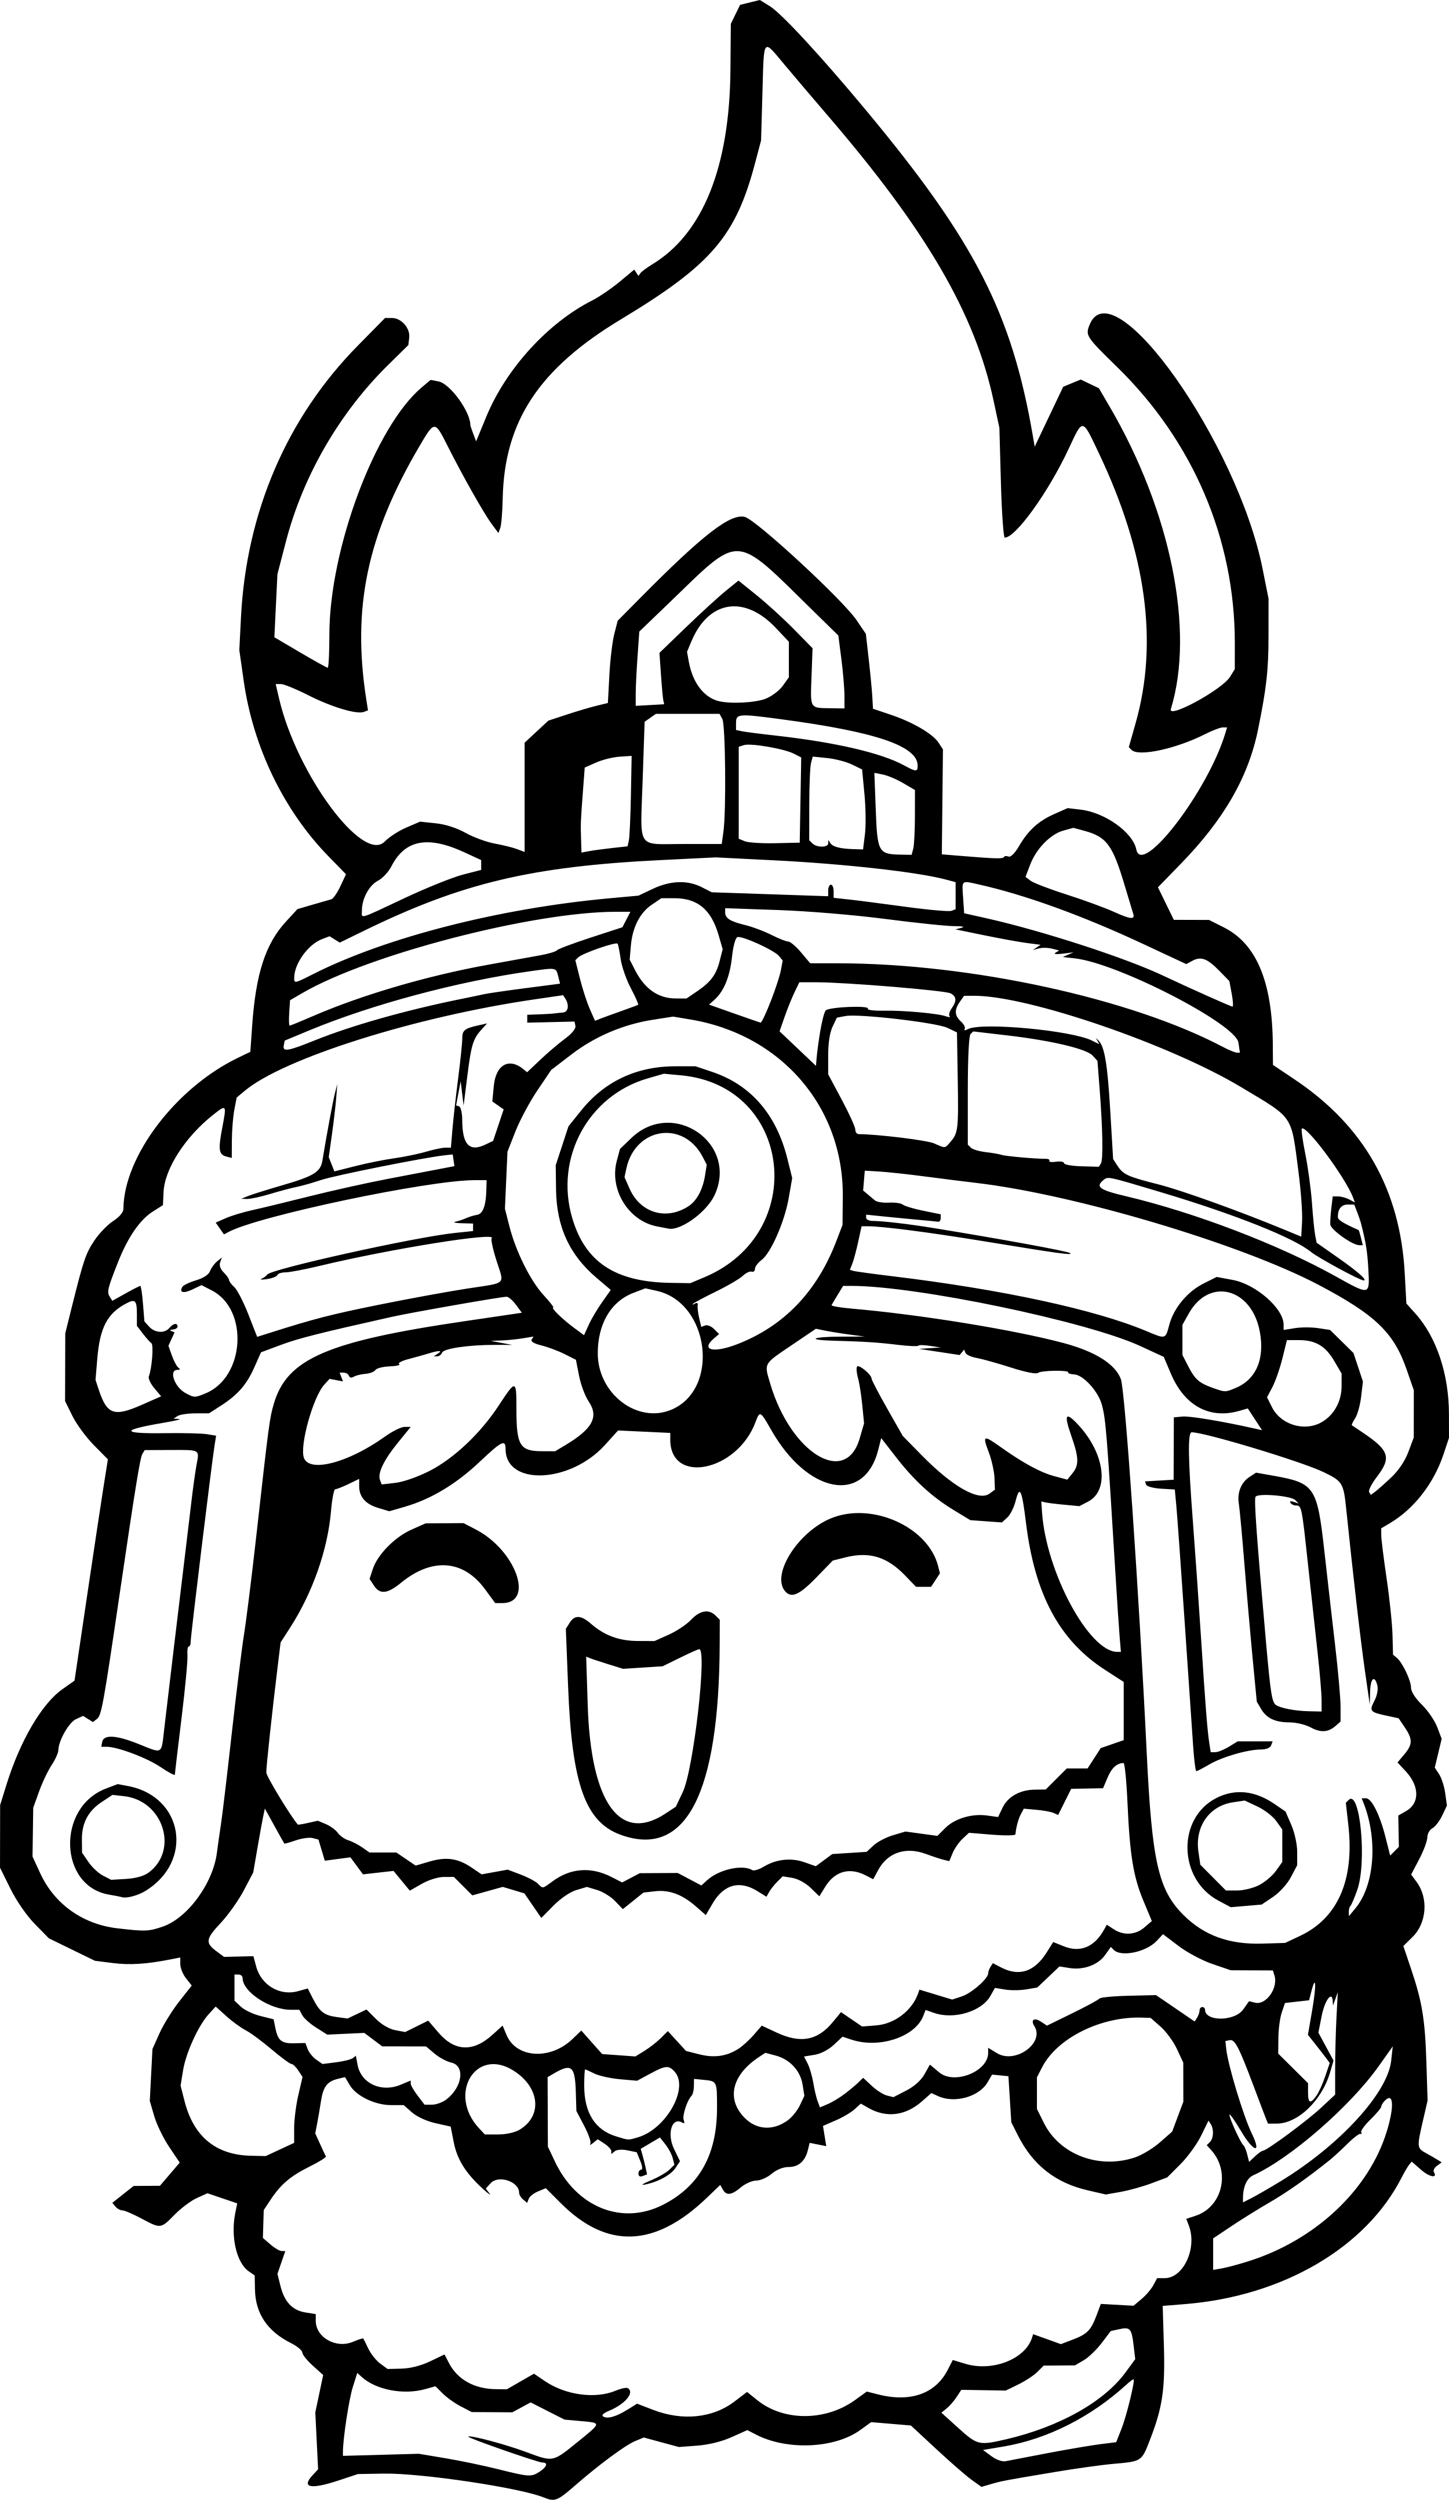 <?xml version="1.0" encoding="UTF-8" standalone="no"?>
<!-- Created with Inkscape (http://www.inkscape.org/) -->

<svg
   width="141.42mm"
   height="243.959mm"
   viewBox="0 0 141.42 243.959"
   version="1.1"
   id="svg1"
   xml:space="preserve"
   xmlns="http://www.w3.org/2000/svg"
   xmlns:svg="http://www.w3.org/2000/svg"><defs
     id="defs1" /><g
     id="layer1"
     transform="translate(95.597,122.249)"><path
       style="fill:#000000"
       d="m -42.548,121.474 c -2.333,-0.949 -11.987,-2.384 -15.61,-2.321 l -2.514,0.044 -1.852,0.616 c -2.741,0.911 -3.702,0.723 -2.563,-0.504 l 0.535,-0.576 -0.136,-2.778 -0.136,-2.778 0.384,-1.821 0.384,-1.821 -1.02,-0.922 c -0.561,-0.507 -1.02,-1.084 -1.02,-1.283 0,-0.198 -0.506,-0.615 -1.124,-0.925 -2.283,-1.146 -3.445,-2.877 -3.492,-5.201 l -0.028,-1.389 -0.593,-0.415 c -1.185,-0.83 -1.77,-3.383 -1.302,-5.682 l 0.191,-0.937 -1.453,-0.494 -1.453,-0.494 -1.034,0.466 c -0.569,0.256 -1.547,0.99 -2.175,1.629 -1.356,1.382 -1.344,1.38 -3.238,0.369 -0.818,-0.437 -1.654,-0.794 -1.857,-0.794 -0.203,0 -0.507,-0.166 -0.675,-0.368 l -0.305,-0.368 1.039,-0.823 1.039,-0.823 1.285,-0.009 1.285,-0.009 0.965,-1.13 0.965,-1.13 -1.032,-1.535 c -0.568,-0.844 -1.225,-2.2 -1.461,-3.012 l -0.429,-1.477 0.13,-2.531 0.13,-2.531 0.686,-1.53 c 0.377,-0.842 1.24,-2.235 1.917,-3.096 l 1.23,-1.566 -0.558,-0.71 c -0.307,-0.39 -0.558,-1.007 -0.558,-1.37 v -0.66 l -0.992,0.194 c -2.339,0.457 -3.937,0.557 -5.585,0.349 l -1.757,-0.222 -2.249,-1.097 -2.249,-1.097 -1.372,-1.404 c -0.81,-0.829 -1.785,-2.24 -2.381,-3.447 l -1.01,-2.043 0.006,-3.056 0.006,-3.056 0.615,-1.976 c 1.337,-4.3 3.454,-7.912 5.468,-9.331 l 1.176,-0.829 0.122,-0.811 c 0.067,-0.446 0.606,-4.085 1.198,-8.087 0.592,-4.002 1.27,-8.497 1.507,-9.989 l 0.431,-2.713 -1.372,-1.388 c -0.754,-0.764 -1.695,-2.043 -2.089,-2.843 l -0.718,-1.455 0.009,-3.307 0.009,-3.307 0.626,-2.514 c 1.159,-4.649 1.373,-5.281 2.218,-6.544 0.463,-0.692 1.289,-1.547 1.834,-1.9 0.618,-0.4 0.994,-0.849 0.997,-1.192 0.042,-5.11 5.108,-11.797 11.153,-14.722 l 1.235,-0.598 0.177,-2.537 c 0.356,-5.098 1.302,-8.006 3.311,-10.186 l 1.112,-1.206 1.491,-0.435 c 0.82,-0.239 1.637,-0.474 1.816,-0.522 0.178,-0.048 0.573,-0.617 0.877,-1.264 l 0.553,-1.177 -1.713,-1.755 c -4.362,-4.471 -7.349,-10.651 -8.269,-17.105 l -0.43,-3.017 0.16,-3.175 c 0.517,-10.277 4.48,-19.504 11.392,-26.524 l 2.67,-2.712 h 0.676 c 0.916,0 1.791,0.996 1.683,1.916 l -0.085,0.726 -1.952,1.92 c -4.769,4.691 -8.325,10.831 -9.999,17.266 l -0.826,3.175 -0.149,3.078 -0.149,3.078 2.525,1.486 c 1.389,0.817 2.596,1.486 2.683,1.486 0.087,0 0.159,-1.459 0.16,-3.241 0.003,-8.323 4.48,-20.304 9.012,-24.117 l 0.872,-0.734 0.787,0.157 c 1.113,0.223 3.086,2.937 3.086,4.245 0,0.06 0.127,0.443 0.283,0.852 l 0.283,0.744 0.995,-2.412 c 1.923,-4.662 6.005,-9.144 10.317,-11.329 0.685,-0.347 1.892,-1.168 2.683,-1.825 l 1.439,-1.195 0.203,0.312 0.203,0.312 0.198,-0.279 c 0.109,-0.153 0.636,-0.544 1.171,-0.869 4.925,-2.992 7.533,-9.489 7.611,-18.961 l 0.037,-4.498 0.452,-0.926 0.452,-0.926 0.963,-0.238 0.963,-0.238 0.957,0.591 c 1.161,0.718 4.984,4.853 9.433,10.203 10.613,12.764 14.2,19.768 16.257,31.745 l 0.181,1.053 1.391,-2.922 1.391,-2.922 0.854,-0.354 0.854,-0.354 0.887,0.423 0.887,0.423 1.059,1.813 c 5.96,10.205 8.314,21.843 5.966,29.502 -0.305,0.997 5.014,-1.903 5.779,-3.15 l 0.462,-0.752 0.001,-2.561 c 0.006,-10.131 -4.074,-19.685 -11.497,-26.929 -3.041,-2.968 -3.11,-3.076 -2.656,-4.157 2.323,-5.524 14.402,11.557 16.86,23.842 l 0.585,2.925 -0.003,3.704 c -0.003,3.298 -0.199,5.04 -1.026,9.098 -0.938,4.605 -3.32,8.747 -7.514,13.059 l -2.25,2.314 0.774,1.588 0.774,1.588 1.72,0.005 1.72,0.005 1.449,0.73 c 3.18,1.601 4.729,5.311 4.773,11.432 l 0.014,1.984 2.151,1.444 c 6.749,4.531 10.277,10.764 10.713,18.929 l 0.156,2.91 0.882,0.984 c 2.065,2.305 3.268,5.908 3.275,9.806 l 0.004,2.323 -0.55,1.645 c -0.94,2.814 -2.882,5.303 -5.209,6.678 l -0.855,0.505 0.001,0.671 c 6.7e-4,0.369 0.237,2.275 0.526,4.236 0.289,1.961 0.547,4.435 0.574,5.496 l 0.05,1.93 0.37,0.307 c 0.553,0.459 1.389,2.219 1.389,2.924 0,0.373 0.42,1.028 1.056,1.65 0.581,0.567 1.254,1.548 1.495,2.181 l 0.439,1.149 -0.337,1.405 -0.337,1.405 0.428,0.653 c 0.235,0.359 0.502,1.193 0.592,1.854 l 0.165,1.201 -0.462,0.974 c -0.254,0.536 -0.685,1.093 -0.957,1.238 -0.272,0.146 -0.495,0.546 -0.495,0.89 0,0.344 -0.355,1.3 -0.789,2.125 l -0.789,1.5 0.532,0.719 c 1.171,1.584 0.992,4.009 -0.395,5.375 l -0.897,0.883 0.758,2.249 c 1.08,3.202 1.361,4.924 1.492,9.128 l 0.116,3.704 -0.429,1.852 c -0.626,2.706 -0.62,2.785 0.268,3.274 0.437,0.24 0.961,0.543 1.165,0.672 l 0.371,0.236 -0.463,0.339 c -0.255,0.186 -0.39,0.458 -0.3,0.603 0.401,0.649 -0.428,0.502 -1.253,-0.222 l -0.91,-0.799 -0.263,0.33 c -0.145,0.182 -0.466,0.728 -0.713,1.215 -3.476,6.84 -11.589,11.588 -21.119,12.362 l -2.207,0.179 0.115,3.809 c 0.129,4.293 -0.123,6.047 -1.314,9.144 -0.869,2.259 -0.8,2.213 -3.666,2.466 -1.091,0.097 -3.651,0.454 -5.689,0.795 -4.88,0.817 -5.136,0.865 -6.212,1.178 l -0.921,0.268 -0.924,-0.658 C -1.24,119.432 -2.791,118.083 -4.177,116.796 l -2.521,-2.34 -1.939,-0.162 -1.939,-0.162 -1.052,0.762 c -2.505,1.815 -7.156,2.019 -10.194,0.447 l -0.838,-0.433 -1.544,0.69 c -0.959,0.429 -2.224,0.741 -3.34,0.825 l -1.797,0.135 -1.713,-0.464 -1.713,-0.464 -0.847,0.351 c -0.956,0.396 -3.514,2.291 -5.922,4.388 -1.682,1.464 -1.918,1.551 -3.013,1.105 z m -0.388,-2.506 c 0.723,-0.474 0.854,-0.896 0.278,-0.896 -0.438,0 -7.353,-2.415 -7.24,-2.528 0.172,-0.172 3.651,0.754 5.668,1.508 2.629,0.982 2.564,0.995 4.98,-0.964 2.38,-1.93 2.371,-1.877 0.37,-2.058 l -1.622,-0.147 -1.653,-0.839 -1.653,-0.839 -0.892,0.483 -0.892,0.483 -1.984,-0.012 -1.984,-0.012 -1.062,-0.553 c -0.584,-0.304 -1.379,-0.871 -1.767,-1.259 l -0.706,-0.706 -1.011,0.281 c -2.117,0.588 -4.796,0.072 -6.193,-1.193 l -0.43,-0.389 -0.439,1.397 c -0.374,1.189 -0.952,4.984 -0.958,6.295 l -0.002,0.402 3.7,-0.102 3.7,-0.102 2.599,0.434 c 1.429,0.239 3.723,0.716 5.097,1.06 3.086,0.772 3.287,0.785 4.096,0.255 z m 49.6,-1.817 c 1.965,-0.372 4.271,-0.763 5.125,-0.87 l 1.553,-0.193 0.522,-1.323 c 0.488,-1.237 1.326,-4.659 1.176,-4.809 -0.037,-0.037 -0.359,0.2 -0.716,0.526 -3.462,3.165 -7.739,5.317 -11.985,6.03 l -1.995,0.335 0.822,0.607 c 0.469,0.346 1.059,0.556 1.374,0.49 0.304,-0.064 2.159,-0.421 4.124,-0.793 z m -4.093,-1.339 c 5.181,-1.202 9.563,-3.65 11.67,-6.521 l 0.959,-1.307 -0.16,-1.352 c -0.194,-1.641 -0.34,-1.805 -1.399,-1.573 l -0.828,0.181 -0.896,1.178 c -0.493,0.648 -1.279,1.402 -1.747,1.675 l -0.851,0.497 -1.526,0.012 -1.526,0.012 -0.619,0.616 c -0.341,0.339 -1.174,0.887 -1.852,1.218 l -1.233,0.602 -2.169,-0.036 -2.169,-0.036 -0.457,0.698 c -0.251,0.384 -0.689,0.885 -0.972,1.115 l -0.515,0.417 1.665,1.506 c 1.838,1.663 2.011,1.704 4.625,1.098 z m -36.917,-2.904 0.926,-0.578 1.587,0.609 c 2.872,1.101 5.808,0.792 7.94,-0.835 l 1.206,-0.921 1.013,0.814 c 2.571,2.066 6.663,2.053 9.54,-0.031 l 1.132,-0.82 1.145,0.288 c 3.127,0.787 5.569,-0.081 6.753,-2.4 l 0.494,-0.968 1.239,0.373 c 2.623,0.789 5.816,-0.449 6.487,-2.516 l 0.122,-0.376 1.352,0.486 1.352,0.486 1.192,-0.455 c 1.387,-0.53 1.747,-0.903 2.301,-2.384 l 0.406,-1.086 1.596,0.089 1.596,0.089 0.783,-0.659 c 0.431,-0.362 0.949,-0.968 1.151,-1.346 l 0.368,-0.687 h 0.737 c 1.837,0 3.192,-2.942 2.361,-5.126 l -0.252,-0.662 0.91,-0.3 c 2.618,-0.864 3.432,-4.298 1.521,-6.41 l -0.433,-0.479 0.311,-0.311 c 0.36,-0.36 0.402,-1.24 0.082,-1.744 l -0.221,-0.348 -0.727,1.486 c -0.4,0.817 -1.306,2.065 -2.014,2.773 l -1.287,1.287 -1.532,0.575 c -0.842,0.316 -2.191,0.692 -2.998,0.835 l -1.466,0.26 -1.796,-0.416 c -3.118,-0.723 -5.322,-2.461 -6.774,-5.338 l -0.653,-1.294 -0.141,-2.249 -0.141,-2.249 -0.796,-0.078 -0.796,-0.078 -0.457,0.774 c -0.825,1.397 -3.211,2.057 -4.807,1.33 l -0.663,-0.302 -0.934,0.82 c -1.603,1.408 -3.476,1.63 -5.233,0.621 l -0.72,-0.414 -0.602,0.55 c -0.331,0.303 -1.162,0.793 -1.846,1.09 l -1.244,0.54 0.16,0.988 0.16,0.988 -0.809,-0.162 -0.809,-0.162 -0.179,0.716 c -0.27,1.081 -0.911,1.642 -1.878,1.642 -0.536,0 -1.163,0.251 -1.651,0.661 -0.432,0.364 -1.109,0.661 -1.503,0.661 -0.395,0 -1.071,0.298 -1.503,0.661 -0.92,0.774 -1.416,0.834 -1.764,0.213 l -0.251,-0.448 -1.329,1.274 c -5.057,4.846 -9.729,5.011 -14.236,0.504 l -1.459,-1.459 -0.756,0.313 c -0.416,0.172 -0.826,0.494 -0.911,0.716 l -0.154,0.402 -0.394,-0.327 c -0.217,-0.18 -0.394,-0.482 -0.394,-0.672 0,-1.084 -2.019,-1.752 -2.774,-0.918 l -0.474,0.524 0.356,0.468 c 0.196,0.257 -0.1,0.051 -0.658,-0.458 -1.663,-1.52 -2.497,-2.853 -2.824,-4.515 l -0.304,-1.546 -1.475,-0.33 c -0.865,-0.194 -1.813,-0.627 -2.293,-1.048 l -0.818,-0.718 h -1.24 c -1.559,0 -3.394,-0.888 -4.018,-1.944 l -0.466,-0.789 -0.7,0.171 c -1.043,0.255 -1.432,0.77 -1.647,2.176 -0.106,0.697 -0.276,1.69 -0.377,2.206 l -0.183,0.939 0.475,1.046 c 0.261,0.575 0.515,1.117 0.564,1.204 0.049,0.087 -0.659,0.529 -1.574,0.982 -1.87,0.927 -2.823,1.734 -3.813,3.23 l -0.678,1.025 -0.041,1.36 -0.041,1.36 0.742,0.639 c 0.408,0.352 0.9,0.639 1.094,0.639 h 0.351 l -0.384,1.113 -0.384,1.113 0.301,1.202 c 0.386,1.54 1.164,2.361 2.431,2.564 l 1.008,0.161 v 0.654 c 0,1.62 1.976,2.74 3.621,2.053 0.527,-0.22 0.983,-0.369 1.014,-0.331 0.031,0.038 0.255,0.486 0.497,0.996 0.243,0.509 0.765,1.164 1.16,1.455 l 0.719,0.529 1.363,-0.034 c 0.856,-0.021 1.889,-0.284 2.778,-0.708 l 1.415,-0.675 0.436,0.841 c 0.835,1.613 2.485,2.527 4.592,2.546 l 1.058,0.009 1.322,-0.76 1.322,-0.76 1.06,0.72 c 2.022,1.374 4.93,1.768 6.917,0.938 0.52,-0.217 1.052,-0.329 1.182,-0.249 0.688,0.425 -0.248,1.556 -1.832,2.212 -0.555,0.23 -0.763,0.434 -0.566,0.556 0.421,0.26 1.254,0.023 2.37,-0.673 z m 60.59,-14.476 c 6.546,-2.063 11.775,-6.98 13.518,-12.711 0.733,-2.409 0.644,-3.809 -0.188,-2.977 -0.201,0.201 -0.365,0.469 -0.365,0.595 0,0.126 -0.471,0.69 -1.047,1.253 -0.576,0.563 -0.984,1.125 -0.906,1.251 0.078,0.125 0.042,0.195 -0.079,0.155 -0.121,-0.04 -0.7,0.404 -1.286,0.986 -0.587,0.582 -1.36,1.293 -1.718,1.579 -2.231,1.783 -4.186,3.159 -5.87,4.131 -1.059,0.612 -2.729,1.65 -3.712,2.308 l -1.786,1.196 v 1.538 1.538 l 0.86,-0.15 c 0.473,-0.082 1.634,-0.394 2.58,-0.692 z m -57.15,-5.505 c 3.562,-1.809 5.283,-4.879 5.289,-9.434 0.003,-2.66 0.015,-2.634 -1.32,-2.768 l -0.926,-0.092 -0.012,0.718 c -0.007,0.395 -0.106,0.811 -0.222,0.926 -0.435,0.432 -0.929,1.958 -0.769,2.375 0.102,0.266 0.06,0.368 -0.109,0.264 -1.032,-0.638 -1.574,1.039 -0.83,2.57 l 0.572,1.178 -0.42,0.641 c -0.453,0.691 -1.698,1.376 -2.973,1.635 -0.488,0.099 -0.285,-0.052 0.529,-0.393 0.728,-0.305 1.547,-0.774 1.821,-1.043 l 0.498,-0.489 -0.161,-0.643 c -0.089,-0.353 -0.406,-0.953 -0.705,-1.333 l -0.543,-0.691 -0.939,0.554 -0.939,0.554 0.159,0.557 c 0.088,0.306 0.228,0.867 0.311,1.246 l 0.151,0.69 -0.422,0.162 c -0.269,0.103 -0.422,0.021 -0.422,-0.227 0,-0.214 0.119,-0.389 0.265,-0.389 0.16,0 0.128,-0.337 -0.083,-0.852 l -0.348,-0.852 -0.907,-0.186 c -0.528,-0.108 -1.046,-0.07 -1.24,0.091 l -0.333,0.277 v -0.291 c 0,-0.16 -0.298,-0.486 -0.663,-0.725 l -0.663,-0.434 -0.446,0.362 c -0.245,0.199 -0.369,0.234 -0.276,0.076 0.094,-0.157 -0.174,-0.94 -0.595,-1.74 l -0.766,-1.454 -0.055,-1.832 c -0.077,-2.59 -0.409,-2.856 -2.225,-1.784 l -0.529,0.312 0.013,3.392 0.014,3.392 0.688,1.455 c 2.112,4.466 6.548,6.245 10.53,4.224 z m 60.325,-2.324 c 5.74,-3.502 10.412,-8.595 10.758,-11.729 l 0.157,-1.416 -1.396,1.965 c -2.772,3.901 -8.612,8.978 -12.204,10.609 -0.648,0.294 -1.019,1.125 -1.019,2.282 v 0.371 l 0.86,-0.436 c 0.473,-0.24 1.753,-0.981 2.844,-1.647 z m -14.217,-2.317 c 0.673,-0.229 1.758,-0.888 2.413,-1.464 l 1.19,-1.047 0.545,-1.457 0.545,-1.457 -0.003,-1.908 -0.003,-1.908 -0.617,-1.325 c -0.339,-0.729 -1.057,-1.711 -1.594,-2.183 l -0.977,-0.858 -0.851,-0.027 c -4.007,-0.126 -8.273,1.996 -9.738,4.845 l -0.505,0.982 v 1.546 1.546 l 0.682,1.369 c 1.544,3.099 5.394,4.544 8.913,3.345 z m 12.457,-0.642 c 0.361,0 4.279,-2.892 5.663,-4.181 l 1.389,-1.293 v -2.514 c 0,-1.383 0.058,-3.634 0.129,-5.002 l 0.129,-2.488 -0.234,0.661 -0.234,0.661 -0.026,-0.455 c -0.06,-1.038 -0.779,-0.068 -1.078,1.456 l -0.321,1.63 0.739,1.366 0.739,1.366 -0.34,1.155 c -0.811,2.754 -3.148,4.991 -5.213,4.991 h -0.845 l -0.188,-0.463 c -0.104,-0.255 -0.644,-1.677 -1.2,-3.161 -1.441,-3.842 -1.842,-4.617 -2.342,-4.519 l -0.427,0.084 0.086,0.789 c 0.175,1.605 1.678,6.563 2.506,8.267 0.975,2.007 0.154,1.795 -1.071,-0.277 -0.618,-1.046 -1.124,-1.757 -1.124,-1.582 0,0.372 1.106,2.783 1.368,2.982 0.098,0.074 0.261,0.468 0.363,0.875 l 0.186,0.74 0.58,-0.545 c 0.319,-0.3 0.665,-0.545 0.77,-0.545 z m -95.937,-0.123 1.389,-0.647 v -1.451 c 0,-0.798 0.184,-2.245 0.409,-3.215 l 0.409,-1.764 -0.415,-0.634 c -0.228,-0.349 -0.53,-0.634 -0.67,-0.634 -0.14,0 -1.012,-0.642 -1.937,-1.427 -0.925,-0.785 -2.065,-1.625 -2.533,-1.867 -0.468,-0.242 -1.316,-0.86 -1.885,-1.375 l -1.035,-0.935 -0.686,0.751 c -1.003,1.099 -2.22,3.765 -2.498,5.476 l -0.242,1.49 0.389,1.523 c 0.884,3.456 3.053,5.242 6.462,5.321 l 1.455,0.033 z m 34.915,-1.178 c 2.775,-0.796 5.043,-4.83 3.607,-6.417 -0.578,-0.638 -0.883,-0.613 -2.392,0.202 l -1.271,0.686 -1.677,-0.149 c -0.922,-0.082 -2.042,-0.331 -2.488,-0.553 -0.446,-0.223 -0.852,-0.405 -0.903,-0.405 -0.05,0 -0.092,0.718 -0.092,1.596 0,2.628 1.051,4.304 3.092,4.932 1.292,0.398 1.142,0.39 2.124,0.108 z m -11.545,-0.738 c 2.287,-1.351 2.007,-4.152 -0.578,-5.784 -3.7,-2.336 -6.462,2.316 -3.348,5.64 l 0.558,0.595 h 1.302 c 0.752,0 1.625,-0.191 2.066,-0.451 z m 26.224,-0.951 c 0.397,-0.294 0.919,-0.947 1.158,-1.452 l 0.435,-0.917 -0.174,-1.091 c -0.217,-1.356 -1.235,-2.462 -2.604,-2.831 l -1.027,-0.276 -0.598,0.392 c -2.669,1.749 -3.242,4.1 -1.446,5.938 1.185,1.213 2.814,1.303 4.255,0.238 z m 5.538,-2.566 c 0.476,-0.364 1.075,-0.864 1.329,-1.111 l 0.463,-0.45 0.838,0.783 c 0.461,0.431 1.126,0.855 1.478,0.944 l 0.64,0.161 1.248,-0.642 c 0.781,-0.402 1.446,-0.996 1.779,-1.588 l 0.531,-0.946 0.914,0.763 c 1.469,1.227 4.771,-0.089 4.771,-1.901 v -0.503 l 0.86,0.524 c 1.789,1.091 4.686,-1.001 3.651,-2.636 -0.388,-0.613 -0.019,-0.871 0.634,-0.443 l 0.599,0.392 2.486,-1.216 c 1.367,-0.669 2.549,-1.31 2.626,-1.424 0.077,-0.114 1.353,-0.238 2.835,-0.274 l 2.694,-0.065 1.885,1.288 1.885,1.288 0.237,-0.375 c 0.13,-0.206 0.239,-0.524 0.241,-0.706 0.002,-0.182 0.123,-0.331 0.269,-0.331 0.146,0 0.265,0.117 0.265,0.261 0,1.17 2.883,1.156 3.719,-0.018 l 0.579,-0.814 0.585,0.147 c 1.071,0.269 2.281,-1.438 1.89,-2.666 l -0.153,-0.482 -2.053,-0.008 -2.053,-0.008 -1.795,-0.612 c -0.987,-0.337 -2.476,-1.13 -3.307,-1.762 l -1.512,-1.149 -0.621,0.661 c -1.022,1.088 -3.464,1.597 -4.188,0.873 l -0.285,-0.285 -0.566,0.795 c -0.682,0.958 -2.106,1.478 -3.455,1.263 l -0.992,-0.159 -1.082,1.029 -1.082,1.029 -1.075,0.182 c -0.591,0.1 -1.521,0.108 -2.067,0.018 l -0.992,-0.163 -0.438,0.779 c -0.855,1.522 -3.559,2.34 -5.501,1.663 l -0.829,-0.289 -0.226,0.585 c -0.791,2.048 -4.295,3.207 -6.997,2.316 l -0.884,-0.292 -0.86,0.804 c -0.511,0.477 -1.274,0.87 -1.879,0.967 l -1.019,0.163 0.356,0.695 c 0.196,0.382 0.444,1.231 0.552,1.886 0.108,0.655 0.298,1.46 0.423,1.789 l 0.226,0.598 0.779,-0.334 c 0.429,-0.184 1.169,-0.631 1.646,-0.995 z m -38.851,0.526 c 1.547,-1.217 1.803,-3.273 0.444,-3.571 -0.438,-0.096 -1.173,-0.491 -1.632,-0.877 l -0.834,-0.702 -2.136,-0.003 -2.136,-0.003 -0.875,-0.656 -0.875,-0.656 -1.807,0.084 -1.807,0.084 -1.077,-0.68 c -0.592,-0.374 -1.205,-0.92 -1.362,-1.213 l -0.285,-0.533 -0.851,-0.001 c -2.031,-0.004 -4.687,-1.754 -4.687,-3.089 0,-0.192 -0.179,-0.349 -0.397,-0.349 h -0.397 v 1.277 1.277 l 0.625,0.587 c 0.344,0.323 1.202,0.73 1.908,0.906 l 1.284,0.319 0.18,0.884 c 0.246,1.21 0.604,1.492 1.852,1.459 l 1.069,-0.028 0.229,0.601 c 0.126,0.331 0.501,0.792 0.835,1.026 l 0.606,0.425 1.329,-0.169 c 0.731,-0.093 1.464,-0.275 1.629,-0.405 l 0.3,-0.236 0.167,0.891 c 0.341,1.818 2.318,2.73 4.206,1.941 l 0.98,-0.409 v 0.292 c 0,0.161 0.304,0.69 0.675,1.177 l 0.675,0.885 h 0.745 c 0.41,0 1.049,-0.239 1.421,-0.532 z m 84.878,-0.336 c 0.231,-0.323 0.618,-1.174 0.86,-1.892 l 0.441,-1.305 -0.331,-0.451 c -0.182,-0.248 -0.661,-0.866 -1.064,-1.373 l -0.733,-0.922 0.421,-2.44 c 0.416,-2.408 0.366,-3.551 -0.079,-1.823 l -0.229,0.889 -1.175,0.132 -1.175,0.132 -0.316,0.926 c -0.174,0.509 -0.323,1.621 -0.331,2.47 l -0.015,1.544 1.455,1.444 1.455,1.444 v 0.915 c 0,1.055 0.224,1.14 0.817,0.311 z m -56.439,-4.56 c 0.397,-0.25 1.079,-0.866 1.515,-1.368 l 0.794,-0.914 1.455,0.678 c 2.336,1.088 3.99,0.779 5.474,-1.021 l 0.804,-0.975 1.028,0.702 1.028,0.702 1.4,-0.113 c 1.807,-0.146 3.525,-1.481 4.091,-3.179 l 0.103,-0.308 1.601,0.485 1.601,0.485 0.943,-0.311 c 0.947,-0.313 2.561,-1.726 2.568,-2.25 0.002,-0.154 0.105,-0.441 0.229,-0.636 l 0.225,-0.356 0.816,0.422 c 1.755,0.907 3.247,0.419 4.426,-1.45 l 0.652,-1.033 1.057,0.423 c 1.583,0.633 2.956,0.065 3.894,-1.611 l 0.281,-0.503 0.68,0.446 c 0.959,0.628 2.127,0.558 2.985,-0.18 l 0.728,-0.626 -0.815,-1.954 c -0.993,-2.38 -1.333,-4.469 -1.56,-9.56 -0.096,-2.146 -0.269,-3.903 -0.385,-3.903 -0.643,0 -1.152,0.459 -1.552,1.4 l -0.449,1.058 -1.554,0.028 -1.554,0.028 -0.638,1.277 -0.638,1.277 -0.441,-0.199 c -0.242,-0.109 -0.996,-0.248 -1.675,-0.308 l -1.235,-0.109 -0.285,0.533 c -0.248,0.464 -0.469,1.281 -0.533,1.976 -0.011,0.117 -1.036,0.13 -2.278,0.029 l -2.259,-0.183 -0.631,0.592 c -0.347,0.326 -0.778,0.948 -0.958,1.383 l -0.327,0.791 -0.554,-0.134 c -0.305,-0.073 -1.086,-0.33 -1.736,-0.571 -1.969,-0.728 -3.733,-0.132 -4.649,1.57 l -0.486,0.902 -0.731,-0.378 c -1.573,-0.814 -3.009,-0.415 -3.942,1.093 l -0.586,0.949 -0.849,-0.823 c -0.489,-0.474 -1.247,-0.887 -1.789,-0.975 l -0.94,-0.153 -0.529,0.529 c -0.291,0.291 -0.647,0.74 -0.791,0.997 l -0.262,0.468 -0.923,-0.571 c -1.703,-1.052 -3.249,-0.622 -4.318,1.203 l -0.68,1.16 -0.955,-0.838 c -1.335,-1.172 -2.603,-1.647 -3.979,-1.492 l -1.15,0.13 -1.007,0.809 -1.007,0.809 -0.751,-0.784 c -0.413,-0.431 -1.203,-0.919 -1.755,-1.085 l -1.003,-0.301 -1.036,0.31 c -0.605,0.181 -1.531,0.812 -2.224,1.515 l -1.188,1.205 -0.826,-1.2 -0.826,-1.2 -1.054,-0.316 -1.054,-0.316 -1.487,0.414 -1.487,0.414 -0.9,-0.9 -0.9,-0.9 -0.983,0.003 c -0.561,0.002 -1.484,0.29 -2.15,0.67 l -1.167,0.667 -0.795,-0.964 -0.795,-0.964 -1.489,0.168 -1.489,0.168 -0.614,-0.831 -0.614,-0.831 -1.25,0.166 -1.25,0.166 -0.309,-1.031 -0.309,-1.031 -0.566,-0.148 c -0.312,-0.081 -1.05,0.019 -1.642,0.222 -0.591,0.204 -1.097,0.346 -1.123,0.316 -0.026,-0.03 -0.465,-0.812 -0.975,-1.737 l -0.928,-1.683 -0.16,0.757 c -0.088,0.416 -0.343,1.819 -0.566,3.117 l -0.406,2.36 -0.924,1.759 c -0.508,0.967 -1.521,2.395 -2.251,3.172 -1.466,1.562 -1.524,1.937 -0.424,2.756 l 0.748,0.557 1.433,-0.034 1.433,-0.034 0.271,1.007 c 0.49,1.822 2.307,2.897 4.072,2.41 l 0.962,-0.266 0.505,0.99 c 0.662,1.297 1.102,1.635 2.349,1.802 l 1.032,0.138 0.924,-0.439 0.924,-0.439 0.917,0.917 c 0.555,0.555 1.301,0.989 1.888,1.099 l 0.971,0.182 1.124,-0.556 1.124,-0.556 0.999,1.168 c 1.576,1.843 3.374,1.924 5.243,0.235 l 1.017,-0.919 0.381,0.911 c 0.951,2.277 4.283,2.48 6.447,0.392 l 0.851,-0.821 1.019,1.148 1.019,1.148 1.621,0.117 1.621,0.117 0.903,-0.558 c 0.497,-0.307 1.209,-0.864 1.583,-1.238 l 0.68,-0.68 0.889,0.97 0.888,0.97 1.301,0.33 c 1.431,0.363 2.64,0.197 3.779,-0.52 z m 54.834,-11.035 c 3.696,-1.74 5.323,-5.458 4.725,-10.798 l -0.246,-2.2 0.271,-0.271 c 1.113,-1.113 1.802,6.054 0.844,8.775 -0.267,0.759 -0.565,1.459 -0.661,1.555 -0.097,0.097 -0.171,0.364 -0.166,0.594 l 0.01,0.419 0.654,-0.794 c 1.846,-2.241 2.183,-6.697 0.777,-10.253 l -0.183,-0.463 h 0.42 c 0.55,0 1.357,1.614 1.912,3.824 l 0.445,1.772 0.426,-0.427 0.426,-0.427 -0.028,-1.528 -0.028,-1.528 0.76,-0.436 c 1.345,-0.772 1.323,-2.433 -0.051,-3.904 l -0.785,-0.841 0.661,-0.786 c 0.818,-0.973 0.829,-1.477 0.056,-2.625 l -0.606,-0.899 -1.226,-0.265 c -1.578,-0.34 -1.658,-0.444 -1.132,-1.459 0.254,-0.491 0.371,-1.113 0.279,-1.48 -0.267,-1.065 -0.676,-0.705 -0.708,0.624 l -0.03,1.257 -0.474,-3.307 c -0.419,-2.92 -1.141,-9.165 -1.828,-15.813 -0.261,-2.526 -0.365,-2.695 -2.213,-3.584 -2.163,-1.04 -11.587,-3.886 -12.869,-3.886 -0.389,0 -0.354,2.54 0.12,8.731 0.217,2.838 0.572,7.898 0.788,11.245 0.439,6.815 0.621,9.127 0.817,10.385 l 0.134,0.86 0.451,-9.89e-4 c 0.248,-5.44e-4 0.841,-0.239 1.317,-0.529 l 0.866,-0.528 h 1.705 1.705 l -0.152,0.397 c -0.091,0.238 -0.49,0.397 -0.994,0.397 -1.284,0 -3.781,0.723 -5.035,1.458 -0.618,0.362 -1.188,0.659 -1.268,0.659 -0.079,0 -0.219,-1.101 -0.311,-2.447 -0.092,-1.346 -0.463,-6.793 -0.826,-12.105 -0.362,-5.312 -0.727,-10.396 -0.81,-11.298 l -0.152,-1.641 -1.349,-0.079 c -0.747,-0.044 -1.395,-0.22 -1.453,-0.396 l -0.104,-0.316 1.395,-0.081 1.395,-0.081 0.011,-3.043 0.011,-3.043 0.837,-0.081 c 0.699,-0.068 3.918,0.467 7.039,1.17 l 0.733,0.165 -0.696,-1.063 -0.696,-1.063 -0.829,0.238 c -2.899,0.831 -5.342,-0.491 -6.668,-3.609 l -0.705,-1.66 -2.286,-1.055 c -5.218,-2.409 -21.91,-5.882 -28.215,-5.872 l -0.794,0.001 -0.523,0.858 c -0.287,0.472 -0.56,0.931 -0.605,1.019 -0.045,0.089 0.845,0.241 1.978,0.34 6.691,0.58 15.859,2.071 20.675,3.361 3.096,0.829 5.023,2.042 5.583,3.514 0.406,1.067 1.763,20.691 2.527,36.545 0.509,10.546 1.135,13.307 3.57,15.743 2.008,2.008 4.45,2.9 7.678,2.806 l 2.254,-0.066 z m -7.943,-3.439 c -3.947,-2.1 -4.076,-8.052 -0.217,-10.02 1.821,-0.929 3.758,-0.732 5.668,0.576 l 1.086,0.744 0.568,1.32 c 0.324,0.753 0.568,1.877 0.568,2.618 v 1.298 l -0.615,1.166 c -0.348,0.661 -1.1,1.493 -1.733,1.92 l -1.118,0.754 -1.508,0.129 -1.508,0.129 z m 3.957,-1.523 c 0.564,-0.288 1.303,-0.913 1.643,-1.389 l 0.618,-0.866 v -1.587 -1.587 l -0.591,-0.829 c -0.325,-0.456 -1.15,-1.091 -1.832,-1.412 l -1.241,-0.583 -1.156,0.173 c -2.305,0.346 -3.723,2.379 -3.364,4.825 l 0.186,1.266 1.249,1.257 1.249,1.257 h 1.107 c 0.609,0 1.568,-0.235 2.132,-0.523 z m 5.039,-15.387 c -0.509,-0.271 -1.426,-0.493 -2.038,-0.493 -1.424,-5.27e-4 -2.263,-0.39 -2.801,-1.3 l -0.428,-0.725 -0.403,-4.213 c -0.222,-2.317 -0.585,-6.475 -0.806,-9.24 -0.222,-2.765 -0.465,-5.399 -0.541,-5.854 -0.179,-1.076 0.217,-2.081 1.03,-2.614 l 0.651,-0.426 1.676,0.297 c 4.052,0.718 4.285,1.062 4.99,7.369 0.287,2.568 0.76,6.705 1.051,9.193 0.291,2.489 0.529,5.179 0.529,5.978 v 1.454 l -0.463,0.407 c -0.739,0.649 -1.454,0.698 -2.447,0.169 z m 1.058,-2.677 c -1.7e-4,-0.618 -0.172,-2.672 -0.382,-4.564 -0.21,-1.892 -0.638,-5.821 -0.951,-8.731 -0.606,-5.634 -0.617,-5.689 -1.179,-5.689 -0.201,0 -0.438,-0.118 -0.527,-0.262 -0.096,-0.155 0.032,-0.193 0.315,-0.093 l 0.477,0.168 -0.306,-0.332 c -0.393,-0.426 -3.661,-0.705 -3.891,-0.333 -0.159,0.257 0.089,3.705 1.022,14.213 0.45,5.062 0.58,5.872 0.99,6.125 0.5,0.309 1.878,0.567 3.178,0.595 l 1.257,0.027 z m -113.108,22.118 c 2.42,-0.825 4.914,-4.224 5.294,-7.217 0.084,-0.665 0.264,-1.923 0.398,-2.796 0.134,-0.873 0.605,-4.833 1.046,-8.801 0.441,-3.967 0.982,-8.333 1.202,-9.702 0.22,-1.369 0.758,-5.684 1.195,-9.588 1.228,-10.971 1.299,-11.509 1.712,-12.92 1.288,-4.402 5.194,-6.091 18.653,-8.068 2.11,-0.31 4.223,-0.621 4.696,-0.691 l 0.859,-0.128 -0.578,-0.782 c -0.318,-0.43 -0.726,-0.782 -0.907,-0.782 -0.525,0 -9.322,1.542 -11.213,1.966 -7.109,1.592 -9.101,2.096 -10.812,2.733 l -1.948,0.726 -0.646,1.455 c -0.752,1.695 -1.612,2.685 -3.249,3.74 l -1.176,0.758 -1.337,0.004 c -0.736,0.002 -1.516,0.119 -1.734,0.261 l -0.397,0.256 0.529,0.031 c 0.291,0.017 -0.374,0.183 -1.478,0.369 -4.245,0.715 -4.213,1.078 0.089,1.017 1.783,-0.025 3.641,0.02 4.129,0.1 l 0.888,0.146 -0.152,0.958 c -0.289,1.82 -2.342,18.686 -2.33,19.148 0.007,0.255 -0.077,0.463 -0.185,0.463 -0.108,0 -0.166,0.387 -0.129,0.86 0.037,0.473 -0.223,3.241 -0.58,6.152 -0.356,2.91 -0.648,5.384 -0.648,5.497 -2.1e-4,0.113 -0.625,-0.217 -1.389,-0.734 -1.342,-0.908 -4.203,-1.985 -5.273,-1.985 h -0.521 l 0.088,-0.463 c 0.143,-0.753 1.35,-0.688 3.542,0.189 2.416,0.967 2.217,1.085 2.517,-1.491 0.369,-3.167 1.519,-12.785 1.971,-16.491 0.222,-1.819 0.529,-4.379 0.681,-5.689 0.153,-1.31 0.378,-2.917 0.499,-3.572 0.283,-1.519 0.391,-1.457 -2.55,-1.446 l -2.507,0.009 -0.221,0.357 c -0.228,0.369 -0.669,3.084 -2.26,13.913 -1.553,10.572 -1.744,11.621 -2.172,11.957 l -0.401,0.315 -0.481,-0.3 -0.481,-0.3 -0.694,0.316 c -0.691,0.315 -1.709,2.109 -1.721,3.033 -0.003,0.258 -0.3,0.913 -0.659,1.456 -0.359,0.543 -0.91,1.701 -1.223,2.574 l -0.57,1.587 -0.034,2.381 -0.034,2.381 0.762,1.649 c 1.379,2.985 4.146,4.958 7.502,5.349 2.753,0.32 3.059,0.309 4.437,-0.16 z m -3.97,-2.875 c -0.146,-0.046 -0.714,-0.158 -1.262,-0.25 -4.895,-0.819 -5.132,-8.506 -0.32,-10.343 l 1.162,-0.444 0.991,0.186 c 5.43,1.019 6.468,7.368 1.677,10.263 -0.715,0.432 -1.824,0.723 -2.249,0.589 z m 2.581,-2.388 c 2.989,-2.189 1.451,-7.038 -2.37,-7.468 l -1.139,-0.128 -1.05,0.695 c -1.33,0.88 -1.954,2.068 -1.935,3.679 l 0.015,1.262 0.626,0.918 c 0.344,0.505 0.983,1.102 1.42,1.326 l 0.794,0.409 1.467,-0.088 c 0.923,-0.055 1.729,-0.279 2.172,-0.604 z m 39.439,0.843 c 1.75,-1.299 3.746,-1.449 5.739,-0.433 l 1.059,0.54 0.859,-0.452 0.859,-0.452 1.852,-0.01 1.852,-0.01 1.153,0.609 1.153,0.609 0.567,-0.516 c 1.153,-1.049 3.458,-1.563 4.398,-0.982 0.154,0.095 0.665,-0.058 1.135,-0.341 1.217,-0.731 2.66,-0.886 3.964,-0.427 l 1.105,0.39 0.804,-0.595 0.804,-0.595 1.675,-0.107 1.675,-0.107 0.681,-0.631 c 0.375,-0.347 1.228,-0.793 1.897,-0.992 l 1.216,-0.36 1.559,0.212 1.559,0.212 0.77,-0.77 c 0.923,-0.923 2.587,-1.421 4.069,-1.218 l 1.083,0.149 0.431,-0.903 c 0.518,-1.087 1.696,-1.749 3.147,-1.769 l 1.071,-0.015 1.027,-1.027 1.027,-1.027 h 1.014 1.014 l 0.641,-0.992 0.641,-0.992 1.123,-0.389 1.123,-0.389 v -2.84 -2.84 l -1.83,-1.184 C 7.805,37.844 5.4,33.37 4.541,26.392 c -0.403,-3.279 -0.615,-3.74 -1.005,-2.193 -0.162,0.645 -0.533,1.387 -0.823,1.65 l -0.528,0.478 -1.541,-0.111 -1.541,-0.111 -1.621,-0.985 c -2.121,-1.289 -3.846,-2.87 -5.627,-5.162 l -1.447,-1.862 -0.294,1.157 c -1.354,5.331 -6.881,4.302 -10.438,-1.942 -1.076,-1.889 -1.113,-1.908 -1.538,-0.772 -1.795,4.81 -8.318,6.147 -8.318,1.706 v -0.653 l -2.547,-0.12 -2.547,-0.12 -1.28,1.416 c -3.403,3.764 -9.7,4.015 -9.7,0.388 0,-0.963 -0.385,-0.773 -2.513,1.241 -2.313,2.19 -4.764,3.662 -7.329,4.403 l -1.508,0.435 -1.09,-0.327 c -1.232,-0.369 -1.848,-1.075 -1.848,-2.119 V 22.077 l -1.046,0.505 c -0.575,0.278 -1.153,0.505 -1.285,0.505 -0.132,0 -0.318,0.947 -0.415,2.105 -0.314,3.761 -1.791,7.983 -3.985,11.389 l -0.937,1.455 -0.259,2.117 c -0.58,4.747 -1.154,10.086 -1.138,10.583 0.012,0.38 2.373,4.271 3.081,5.079 0.025,0.028 0.473,-0.045 0.995,-0.163 l 0.95,-0.214 0.795,0.334 c 0.437,0.184 0.959,0.567 1.159,0.852 0.201,0.285 0.662,0.61 1.026,0.723 0.364,0.113 0.978,0.427 1.364,0.699 l 0.702,0.494 h 1.311 1.311 l 0.941,0.639 0.941,0.639 1.364,-0.4 c 1.629,-0.478 2.765,-0.313 4.099,0.592 l 0.976,0.662 1.272,-0.231 1.272,-0.231 1.268,0.481 c 0.698,0.265 1.45,0.663 1.672,0.885 0.507,0.507 0.435,0.519 1.432,-0.222 z m 6.696,-4.526 c -3.488,-1.243 -4.801,-4.904 -5.174,-14.428 l -0.223,-5.689 0.373,-0.595 c 0.49,-0.781 1.108,-0.752 2.081,0.1 1.301,1.139 2.75,1.673 4.557,1.68 l 1.646,0.006 1.397,-0.627 c 0.768,-0.345 1.746,-1 2.174,-1.455 0.85,-0.906 1.732,-1.059 2.379,-0.412 l 0.416,0.416 -0.007,2.296 c -0.044,14.677 -3.278,20.968 -9.617,18.709 z m 4.344,-2.101 0.996,-0.659 0.682,-1.443 c 1.039,-2.196 2.385,-13.929 1.598,-13.929 -0.099,0 -0.943,0.375 -1.875,0.834 l -1.694,0.834 -1.931,0.124 -1.931,0.124 -1.434,-0.445 c -0.789,-0.245 -1.599,-0.512 -1.801,-0.595 l -0.367,-0.151 0.15,4.731 c 0.303,9.564 3.152,13.524 7.608,10.575 z m -17.632,-21.886 c -2.115,-2.881 -5.162,-3.112 -8.201,-0.622 -1.326,1.087 -2.055,1.161 -2.639,0.269 l -0.427,-0.651 0.323,-0.98 c 0.46,-1.393 2.15,-3.11 3.765,-3.826 l 1.383,-0.613 1.852,-0.012 1.852,-0.012 1.191,0.618 c 3.907,2.029 5.759,7.187 2.581,7.187 h -0.684 z m 29.277,0.185 c -1.356,-1.634 1.29,-5.8 4.518,-7.112 3.976,-1.616 9.47,0.849 10.431,4.68 l 0.175,0.697 -0.432,0.66 -0.432,0.66 h -0.734 -0.734 l -1.046,-1.087 c -1.785,-1.855 -3.502,-2.377 -5.865,-1.782 l -1.217,0.306 -1.629,1.678 c -1.646,1.695 -2.429,2.03 -3.035,1.299 z m 32.66,4.413 c -0.069,-0.837 -0.249,-3.545 -0.4,-6.019 -0.856,-14.001 -0.948,-15.148 -1.331,-16.577 -0.348,-1.3 -1.807,-2.908 -2.686,-2.96 -0.38,-0.023 -0.649,-0.108 -0.599,-0.19 0.153,-0.248 -2.635,-0.211 -2.943,0.039 -0.174,0.142 -1.216,-0.064 -2.646,-0.522 -1.297,-0.416 -2.797,-0.835 -3.332,-0.931 -0.535,-0.096 -1.032,-0.32 -1.104,-0.497 l -0.131,-0.322 -0.219,0.265 -0.219,0.265 -1.984,-0.3 -1.984,-0.3 1.058,-0.068 1.058,-0.068 -1.058,-0.161 c -0.582,-0.088 -1.09,-0.095 -1.129,-0.014 -0.039,0.081 -0.932,0.044 -1.984,-0.083 -1.973,-0.238 -3.236,-0.319 -6.389,-0.409 -2.607,-0.074 -1.95,-0.385 0.829,-0.392 l 2.324,-0.006 -1.455,-0.193 c -0.8,-0.106 -1.874,-0.277 -2.386,-0.381 l -0.931,-0.189 -2.442,1.653 c -2.691,1.821 -2.616,1.683 -2.016,3.706 2.013,6.786 7.359,10.062 8.729,5.35 l 0.43,-1.479 -0.177,-1.799 c -0.098,-0.99 -0.286,-2.179 -0.419,-2.644 -0.133,-0.464 -0.174,-0.955 -0.09,-1.091 0.162,-0.261 1.42,0.781 1.42,1.176 0,0.128 0.685,1.437 1.521,2.91 l 1.521,2.678 1.852,1.887 c 3.012,3.069 5.563,4.513 6.615,3.743 l 0.529,-0.387 -0.043,-1.15 c -0.024,-0.632 -0.28,-1.773 -0.57,-2.535 -0.621,-1.635 -0.515,-1.677 1.18,-0.469 2.165,1.544 3.883,2.476 5.221,2.834 l 1.278,0.342 0.502,-0.621 c 0.661,-0.816 0.634,-1.518 -0.143,-3.742 -0.708,-2.026 -0.521,-2.302 0.686,-1.01 2.618,2.803 3.09,6.426 0.98,7.517 l -0.854,0.442 -1.472,-0.138 c -0.81,-0.076 -1.645,-0.18 -1.856,-0.231 l -0.384,-0.093 0.072,1.058 c 0.399,5.837 4.595,13.626 7.341,13.626 h 0.358 z m 26.528,-15.521 c 0.703,-0.664 1.325,-1.594 1.654,-2.472 l 0.527,-1.408 0.003,-2.305 0.003,-2.305 -0.704,-2.032 c -1.243,-3.587 -3.035,-5.316 -8.522,-8.219 -7.565,-4.003 -23.854,-8.859 -33.51,-9.989 -1.164,-0.136 -3.426,-0.42 -5.027,-0.631 -1.601,-0.211 -3.565,-0.423 -4.366,-0.472 l -1.455,-0.089 -0.081,0.968 -0.081,0.968 0.421,0.355 c 0.231,0.195 0.565,0.475 0.742,0.622 0.177,0.147 0.79,0.24 1.363,0.207 0.573,-0.033 1.18,0.055 1.35,0.196 0.17,0.141 1.07,0.41 2.001,0.599 l 1.693,0.343 v 0.385 c 0,0.212 -0.119,0.366 -0.265,0.342 -0.146,-0.024 -0.979,-0.107 -1.852,-0.184 -0.873,-0.077 -2.391,-0.223 -3.373,-0.324 l -1.786,-0.183 v 0.301 c 0,0.166 0.268,0.304 0.595,0.308 1.036,0.011 3.429,0.287 5.755,0.662 6.691,1.081 13.387,2.306 13.569,2.482 0.238,0.23 -1.003,0.059 -8.542,-1.176 -5.146,-0.843 -9.81,-1.446 -11.192,-1.446 h -0.63 l -0.332,1.521 c -0.183,0.837 -0.439,1.793 -0.57,2.126 l -0.238,0.604 0.329,0.103 c 0.181,0.057 1.936,0.298 3.901,0.535 10.648,1.289 19.671,3.237 24.664,5.326 1.96,0.82 1.894,0.837 2.282,-0.614 0.435,-1.627 1.773,-3.23 3.354,-4.02 l 1.267,-0.633 1.573,0.293 c 2.257,0.42 4.959,2.794 4.959,4.357 v 0.523 l 1.101,-0.176 c 0.605,-0.097 1.625,-0.097 2.267,-0.001 l 1.166,0.175 1.141,1.125 1.141,1.125 0.462,1.39 0.462,1.39 -0.174,1.482 c -0.096,0.815 -0.358,1.763 -0.583,2.106 -0.225,0.343 -0.369,0.652 -0.321,0.686 0.048,0.035 0.504,0.341 1.013,0.681 2.637,1.761 2.871,2.462 1.441,4.334 -0.517,0.677 -0.864,1.355 -0.77,1.506 l 0.17,0.275 0.439,-0.329 c 0.242,-0.181 0.947,-0.808 1.566,-1.393 z m -93.888,-0.612 c 2.37,-1.208 4.965,-3.654 6.738,-6.351 1.717,-2.612 1.753,-2.605 1.753,0.327 0,3.54 0.333,4.088 2.482,4.095 l 1.292,0.004 0.957,-0.57 c 2.703,-1.61 3.339,-2.789 2.318,-4.293 -0.343,-0.505 -0.763,-1.627 -0.933,-2.492 l -0.31,-1.574 -1.118,-0.561 c -0.615,-0.309 -1.627,-0.686 -2.25,-0.839 -0.715,-0.176 -1.066,-0.386 -0.951,-0.572 l 0.181,-0.294 -1.033,0.171 c -0.568,0.094 -1.51,0.189 -2.092,0.211 l -1.058,0.04 1.058,0.198 1.058,0.198 -1.587,-0.005 c -2.623,-0.009 -5.11,0.348 -5.266,0.754 -0.078,0.202 -0.294,0.366 -0.48,0.364 l -0.339,-0.004 0.397,-0.256 c 0.506,-0.327 0.133,-0.334 -0.907,-0.017 -0.447,0.136 -1.338,0.385 -1.98,0.553 -0.642,0.168 -1.04,0.384 -0.884,0.481 0.156,0.097 -0.258,0.197 -0.922,0.222 -0.663,0.026 -1.292,0.187 -1.398,0.358 -0.106,0.171 -0.545,0.339 -0.976,0.373 -0.431,0.034 -0.945,0.161 -1.142,0.283 -0.219,0.135 -0.399,0.1 -0.462,-0.09 -0.057,-0.171 -0.285,-0.311 -0.507,-0.311 h -0.403 l 0.164,0.428 0.164,0.428 -0.655,-0.125 -0.655,-0.125 -0.508,0.557 c -1.11,1.216 -2.438,6.001 -1.989,7.17 0.558,1.455 4.358,0.449 7.901,-2.092 0.727,-0.522 1.592,-0.949 1.921,-0.949 h 0.599 l -1.23,1.51 c -1.394,1.711 -2.025,3.015 -1.775,3.666 l 0.17,0.444 1.348,-0.158 c 0.774,-0.091 2.183,-0.583 3.308,-1.157 z m 87.173,-4.817 c 1.16,-0.718 1.853,-2.018 1.853,-3.475 v -1.218 l -0.723,-1.233 c -0.852,-1.455 -1.827,-2.03 -3.438,-2.03 h -1.174 l -0.443,1.786 c -0.244,0.982 -0.68,2.238 -0.971,2.791 l -0.528,1.005 0.479,0.958 c 0.879,1.761 3.279,2.447 4.945,1.415 z m -115.236,-1.642 1.879,-0.83 -0.669,-0.795 c -0.368,-0.437 -0.607,-0.955 -0.532,-1.151 0.304,-0.793 0.481,-3.074 0.251,-3.235 -0.135,-0.094 -0.509,-0.515 -0.831,-0.934 l -0.586,-0.763 v -1.111 c 0,-1.379 -0.15,-1.537 -1.026,-1.08 -1.857,0.97 -2.586,2.355 -2.839,5.396 l -0.173,2.073 0.314,0.952 c 0.806,2.441 1.489,2.68 4.212,1.478 z m 51.71,0.465 c 4.73,-2.03 3.679,-10.43 -1.449,-11.582 l -1.121,-0.252 -1.169,0.446 c -2.19,0.836 -3.479,3.022 -3.479,5.895 0,3.962 3.889,6.921 7.218,5.492 z m -45.466,-1.595 c 3.809,-1.591 4.195,-8.169 0.588,-10.027 l -1.015,-0.523 -0.893,0.426 c -0.88,0.419 -1.316,0.298 -0.962,-0.267 0.1,-0.159 0.698,-0.443 1.331,-0.632 0.725,-0.216 1.228,-0.549 1.361,-0.9 0.116,-0.306 0.425,-0.73 0.686,-0.943 l 0.474,-0.386 -0.176,0.469 c -0.111,0.297 0.016,0.661 0.347,0.992 0.288,0.288 0.523,0.624 0.523,0.747 0,0.123 0.23,0.432 0.511,0.686 0.281,0.254 0.898,1.451 1.371,2.66 l 0.86,2.198 1.209,-0.384 c 4.351,-1.381 5.999,-1.806 10.681,-2.752 2.882,-0.582 6.736,-1.289 8.566,-1.57 3.999,-0.614 3.674,-0.308 2.903,-2.733 -0.351,-1.104 -0.563,-2.084 -0.471,-2.177 0.648,-0.659 -9.862,1.023 -16.767,2.683 -1.455,0.35 -2.963,0.636 -3.351,0.637 -0.388,1.89e-4 -0.745,0.117 -0.794,0.259 -0.049,0.142 -0.505,0.322 -1.014,0.399 -0.509,0.077 -0.747,0.062 -0.529,-0.034 0.218,-0.096 0.466,-0.279 0.55,-0.408 0.351,-0.535 14.404,-3.653 18.302,-4.061 l 1.786,-0.187 v -0.366 -0.366 l -1.124,-0.031 c -0.618,-0.017 -0.886,-0.083 -0.595,-0.146 0.291,-0.063 0.767,-0.222 1.058,-0.353 0.291,-0.131 0.762,-0.274 1.047,-0.318 0.571,-0.09 0.871,-0.877 0.911,-2.393 l 0.026,-0.992 h -1.177 c -4.504,0 -21.083,3.49 -24.009,5.054 l -0.447,0.239 -0.404,-0.576 -0.404,-0.576 0.983,-0.432 c 0.541,-0.238 1.698,-0.588 2.571,-0.779 0.873,-0.191 3.373,-0.796 5.556,-1.345 2.183,-0.549 5.636,-1.317 7.673,-1.707 2.037,-0.389 4.336,-0.829 5.109,-0.977 l 1.405,-0.269 -0.082,-0.573 -0.082,-0.573 -0.794,0.087 c -1.987,0.218 -10.732,1.965 -12.039,2.406 -0.8,0.27 -1.872,0.574 -2.381,0.676 -0.509,0.102 -1.683,0.413 -2.608,0.691 -0.925,0.278 -1.937,0.499 -2.249,0.489 l -0.567,-0.017 0.661,-0.27 c 0.364,-0.149 1.832,-0.61 3.263,-1.025 3.17,-0.92 3.813,-1.313 3.997,-2.439 0.388,-2.38 1.01,-5.727 1.217,-6.55 l 0.234,-0.926 -0.101,1.323 c -0.055,0.728 -0.243,2.335 -0.416,3.572 l -0.315,2.249 0.275,0.696 0.275,0.696 2.069,-0.523 c 1.138,-0.288 2.836,-0.629 3.773,-0.758 0.937,-0.129 2.325,-0.415 3.083,-0.635 0.759,-0.221 1.62,-0.401 1.913,-0.401 h 0.534 l 0.149,-1.786 c 0.082,-0.982 0.332,-3.215 0.556,-4.961 0.224,-1.746 0.405,-3.495 0.402,-3.887 -0.006,-0.809 0.21,-0.993 1.506,-1.285 l 0.92,-0.208 -0.521,0.573 c -0.852,0.936 -1.023,1.489 -1.407,4.542 l -0.366,2.91 -0.144,-1.191 -0.144,-1.191 -0.222,1.18 -0.222,1.18 0.297,0.099 c 0.163,0.054 0.299,0.655 0.301,1.334 0.007,2.417 0.702,3.144 2.28,2.383 l 0.736,-0.355 0.514,-1.535 0.514,-1.535 -0.554,-0.388 -0.554,-0.388 0.146,-1.516 c 0.2,-2.081 1.488,-2.795 2.91,-1.614 l 0.339,0.282 1.305,-1.236 c 0.718,-0.68 1.799,-1.599 2.402,-2.043 0.662,-0.487 1.063,-0.978 1.01,-1.238 l -0.088,-0.43 -2.307,0.054 -2.307,0.054 v -0.385 -0.385 l 1.124,-0.039 c 0.618,-0.022 1.303,-0.063 1.521,-0.093 0.218,-0.03 0.605,-0.072 0.86,-0.093 0.491,-0.042 0.607,-0.725 0.226,-1.327 l -0.229,-0.361 -2.876,0.421 c -11.579,1.693 -24.394,5.74 -28.189,8.903 l -0.796,0.663 -0.229,1.189 c -0.126,0.654 -0.234,1.981 -0.241,2.95 l -0.011,1.761 -0.511,-0.134 c -0.757,-0.198 -0.827,-0.658 -0.422,-2.782 0.443,-2.327 0.434,-2.34 -0.903,-1.281 -2.713,2.149 -4.714,5.269 -4.82,7.516 l -0.06,1.286 -0.989,0.624 c -1.259,0.795 -2.436,2.507 -3.398,4.942 -1.017,2.576 -1.097,2.909 -0.804,3.372 l 0.252,0.397 1.303,-0.728 c 0.716,-0.4 1.358,-0.728 1.426,-0.728 0.068,0 0.186,0.78 0.262,1.733 l 0.139,1.733 0.467,0.516 c 0.556,0.615 1.514,0.673 1.973,0.12 0.376,-0.454 0.794,-0.523 0.794,-0.132 0,0.146 -0.208,0.274 -0.463,0.285 -0.255,0.011 -0.32,0.079 -0.146,0.15 l 0.317,0.129 -0.299,0.657 -0.299,0.657 0.35,0.979 c 0.193,0.539 0.482,1.067 0.644,1.174 0.187,0.124 0.139,0.196 -0.133,0.198 -0.847,0.008 -0.261,1.68 0.789,2.25 0.877,0.477 0.924,0.477 2.003,0.026 z m 100.512,-0.517 c 1.993,-0.833 2.847,-2.826 2.351,-5.491 -0.795,-4.273 -4.927,-5.339 -6.924,-1.785 l -0.629,1.12 0.002,1.473 0.002,1.473 0.552,1.076 c 0.662,1.291 1.065,1.651 2.374,2.118 1.257,0.449 1.24,0.448 2.272,0.017 z m -48.71,-4.244 c 4.577,-1.754 7.835,-5.131 9.728,-10.079 l 0.607,-1.587 0.025,-2.778 c 0.08,-8.727 -6.006,-15.791 -14.878,-17.27 l -1.68,-0.28 -1.965,0.306 c -2.892,0.45 -5.663,1.627 -7.949,3.379 l -1.985,1.52 -1.354,2.005 c -0.745,1.103 -1.705,2.898 -2.135,3.99 l -0.781,1.984 -0.123,2.781 -0.123,2.781 0.435,1.716 c 0.621,2.449 2.05,5.322 3.344,6.727 0.612,0.664 1.034,1.208 0.936,1.208 -0.269,0 0.912,1.151 2.02,1.97 l 0.984,0.727 0.461,-1.018 c 0.254,-0.56 0.841,-1.554 1.305,-2.209 l 0.844,-1.192 -1.4,-1.19 c -2.638,-2.241 -3.892,-4.976 -3.941,-8.598 l -0.032,-2.381 0.622,-1.899 0.622,-1.899 1.237,-1.541 c 2.288,-2.85 5.417,-4.319 9.196,-4.319 h 1.965 l 1.643,0.553 c 3.759,1.266 6.252,4.148 7.326,8.469 l 0.469,1.886 -0.339,1.949 c -0.4,2.306 -1.74,5.363 -2.649,6.045 -0.355,0.267 -0.646,0.657 -0.646,0.867 0,0.21 -0.146,0.333 -0.325,0.274 -0.179,-0.06 -0.566,0.123 -0.86,0.406 -0.294,0.283 -1.474,0.973 -2.622,1.534 -1.148,0.561 -2.16,1.102 -2.249,1.202 -0.089,0.1 -0.005,0.092 0.187,-0.019 0.222,-0.128 0.324,-0.072 0.281,0.156 -0.037,0.197 0.026,0.753 0.14,1.236 l 0.207,0.879 0.378,-0.145 c 0.208,-0.08 0.599,0.076 0.869,0.347 l 0.491,0.491 -0.492,0.421 c -1.333,1.141 -0.096,1.475 2.203,0.593 z m 61.653,-7.372 c -0.09,-1.658 -0.237,-2.572 -0.71,-4.427 -0.056,-0.218 -0.228,-0.724 -0.383,-1.124 l -0.282,-0.728 h -0.64 c -0.615,0 -0.961,0.432 -0.961,1.2 0,0.297 0.436,0.575 2.029,1.295 0.025,0.011 0.127,0.347 0.227,0.747 l 0.182,0.727 -0.359,-0.005 c -0.672,-0.009 -2.784,-1.523 -2.817,-2.019 -0.018,-0.269 0.029,-0.996 0.104,-1.614 l 0.136,-1.124 h 0.53 c 0.292,0 0.779,0.133 1.082,0.295 l 0.552,0.295 -0.188,-0.494 c -0.748,-1.963 -4.593,-7.13 -4.995,-6.712 -0.07,0.073 0.086,1.197 0.347,2.499 0.261,1.302 0.551,3.445 0.644,4.763 0.093,1.318 0.234,2.728 0.312,3.133 l 0.142,0.738 2.06,1.443 c 1.968,1.379 2.941,2.24 2.531,2.24 -0.357,0 -4.447,-2.214 -5.138,-2.781 -1.696,-1.392 -7.453,-3.68 -14.712,-5.849 -5.227,-1.562 -5.102,-1.536 -5.558,-1.158 -0.79,0.655 -0.366,0.959 2.181,1.56 6.705,1.584 14.9,4.712 20.469,7.813 3.397,1.892 3.356,1.901 3.213,-0.714 z m -64.805,0.817 c 10.231,-4.296 8.583,-18.693 -2.256,-19.706 l -1.695,-0.158 -1.572,0.454 c -5.817,1.679 -9.108,7.778 -7.365,13.647 1.277,4.301 4.194,6.222 9.581,6.308 l 1.935,0.031 z m -4.625,-4.965 c -2.794,-0.544 -4.666,-3.603 -3.918,-6.401 l 0.309,-1.154 1.108,-1.066 c 4.052,-3.897 10.473,0.499 8.128,5.563 -0.762,1.647 -3.299,3.497 -4.493,3.277 -0.091,-0.017 -0.601,-0.115 -1.135,-0.219 z m 3.087,-1.975 c 0.8,-0.524 1.386,-1.618 1.607,-2.999 l 0.167,-1.046 -0.399,-0.768 c -1.876,-3.607 -6.581,-2.888 -7.447,1.138 l -0.182,0.847 0.504,1.138 c 1.048,2.363 3.585,3.109 5.75,1.691 z m 59.528,-3.331 c -0.742,-5.67 -0.401,-5.166 -5.605,-8.287 -6.964,-4.177 -20.779,-8.911 -26.002,-8.911 H -1.508 l -0.412,0.588 c -0.551,0.787 -0.519,1.35 0.111,1.92 0.288,0.26 0.452,0.588 0.365,0.729 -0.101,0.163 0.021,0.165 0.337,0.006 1.347,-0.679 10.071,0.131 12.075,1.122 l 0.732,0.362 -0.176,-0.313 -0.176,-0.313 0.267,0.265 c 0.592,0.586 0.874,2.263 1.144,6.807 l 0.283,4.766 0.42,0.641 c 0.569,0.869 0.988,1.06 3.975,1.818 2.291,0.581 7.88,2.59 12.377,4.449 l 1.587,0.656 0.083,-1.498 c 0.045,-0.824 -0.112,-2.987 -0.35,-4.806 z m -19.285,-0.837 c 0.23,-0.372 0.177,-3.361 -0.128,-7.298 l -0.21,-2.711 -0.466,-0.515 c -0.596,-0.659 -4.019,-1.468 -8.35,-1.974 l -3.307,-0.386 -0.265,0.259 c -0.159,0.155 -0.265,2.363 -0.265,5.524 v 5.265 l 0.299,0.299 c 0.164,0.164 0.819,0.359 1.455,0.432 0.636,0.073 1.335,0.195 1.553,0.27 0.372,0.129 3.271,0.386 4.305,0.382 0.258,-9.67e-4 0.413,0.089 0.345,0.199 -0.068,0.11 0.227,0.149 0.656,0.086 0.429,-0.063 0.78,8.61e-4 0.78,0.142 0,0.141 0.765,0.277 1.699,0.303 l 1.699,0.047 z M -2.819,-10.828 c 0.734,-0.846 0.777,-1.233 0.695,-6.169 l -0.075,-4.498 -0.926,-0.443 c -1.076,-0.514 -8.67,-1.397 -9.952,-1.156 l -0.843,0.158 -0.424,0.893 c -0.265,0.557 -0.424,1.596 -0.424,2.765 v 1.872 l 1.323,2.476 c 0.728,1.362 1.323,2.674 1.323,2.917 0,0.243 0.149,0.443 0.331,0.445 1.996,0.025 6.655,0.598 7.362,0.905 1.148,0.498 1.024,0.511 1.61,-0.164 z m -12.721,-10.794 c 0.154,-0.943 0.391,-1.849 0.526,-2.012 0.286,-0.345 4.334,-0.516 4.122,-0.174 -0.078,0.126 0.596,0.213 1.497,0.193 1.917,-0.042 5.377,0.269 6.136,0.553 0.291,0.108 0.444,0.103 0.34,-0.012 -0.104,-0.115 -0.015,-0.458 0.198,-0.762 0.517,-0.738 0.488,-1.157 -0.1,-1.471 -0.517,-0.277 -10.251,-1.081 -13.082,-1.081 h -1.679 l -0.478,0.992 c -0.263,0.546 -0.697,1.623 -0.965,2.393 l -0.487,1.401 1.776,1.686 1.776,1.686 0.069,-0.838 c 0.038,-0.461 0.195,-1.61 0.349,-2.553 z m 40.811,1.12 c -0.265,-1.823 -11.764,-7.744 -15.957,-8.217 l -1.185,-0.134 0.524,-0.228 0.524,-0.228 -1.058,0.13 c -0.626,0.077 -0.913,0.039 -0.702,-0.092 l 0.356,-0.222 -0.709,-0.178 c -0.39,-0.098 -0.967,-0.106 -1.282,-0.018 l -0.573,0.16 0.375,-0.259 0.375,-0.259 -1.301,-0.167 c -0.716,-0.092 -2.584,-0.429 -4.151,-0.751 l -2.85,-0.584 0.601,-0.16 c 0.357,-0.095 0.065,-0.159 -0.722,-0.158 -0.728,0.001 -3.737,-0.312 -6.688,-0.695 -3.064,-0.398 -7.575,-0.774 -10.517,-0.876 l -5.152,-0.178 v 0.406 c 0,0.577 0.475,0.878 1.951,1.238 0.709,0.173 1.866,0.607 2.571,0.964 0.705,0.357 1.443,0.649 1.64,0.649 0.197,0 0.758,0.476 1.247,1.058 l 0.888,1.058 2.797,0.004 c 12.859,0.019 28.501,3.423 37.479,8.157 0.57,0.301 1.178,0.552 1.351,0.558 l 0.314,0.012 z m -90.181,-0.204 c 3.642,-1.468 9.007,-2.983 14.423,-4.073 0.8,-0.161 1.753,-0.361 2.117,-0.443 0.364,-0.083 2.185,-0.348 4.048,-0.59 l 3.386,-0.439 -0.166,-0.663 c -0.234,-0.934 -0.147,-0.915 -2.702,-0.558 -7.069,0.989 -15.53,3.254 -21.628,5.788 l -2.378,0.988 -0.089,0.461 c -0.128,0.663 0.373,0.584 2.989,-0.471 z m -0.086,-2.404 c 4.722,-2.044 11.137,-3.923 17.023,-4.986 2.037,-0.368 4.351,-0.787 5.141,-0.932 0.79,-0.145 1.505,-0.36 1.587,-0.478 0.083,-0.118 1.555,-0.673 3.272,-1.233 l 3.122,-1.018 0.39,-0.755 0.39,-0.755 h -1.404 c -8.084,0 -24.142,4.163 -30.624,7.939 l -1.191,0.694 -0.081,1.24 c -0.044,0.682 -0.025,1.24 0.043,1.24 0.068,0 1.116,-0.43 2.33,-0.955 z m 44.614,-1.4 c 0.45,-1.15 0.899,-2.52 0.997,-3.046 l 0.179,-0.955 -0.361,-0.439 c -0.472,-0.574 -3.633,-2.007 -4.062,-1.842 -0.194,0.074 -0.414,0.884 -0.527,1.934 -0.205,1.912 -0.784,3.338 -1.688,4.156 l -0.549,0.496 2.439,0.863 c 1.341,0.475 2.509,0.877 2.596,0.893 0.086,0.016 0.525,-0.911 0.975,-2.061 z m -14.626,0.949 c 0.873,-0.308 1.635,-0.592 1.693,-0.631 0.058,-0.039 -0.259,-0.757 -0.704,-1.597 -0.445,-0.839 -0.895,-2.121 -0.999,-2.849 -0.104,-0.728 -0.238,-1.409 -0.298,-1.513 -0.126,-0.219 -3.456,0.939 -3.86,1.343 l -0.269,0.269 0.452,1.803 c 0.248,0.991 0.68,2.322 0.96,2.956 l 0.509,1.154 0.465,-0.187 c 0.256,-0.103 1.179,-0.439 2.053,-0.747 z m 59.627,-1.695 -0.233,-1.249 -0.976,-0.999 c -1.171,-1.199 -1.786,-1.432 -2.612,-0.99 l -0.62,0.332 -4.309,-2.012 c -5.851,-2.732 -11.439,-4.753 -15.912,-5.754 -1.777,-0.398 -1.678,-0.483 -1.553,1.344 l 0.1,1.462 2.162,0.484 c 5.403,1.21 13.54,3.851 17.229,5.591 2.656,1.253 6.632,3.029 6.793,3.034 0.09,0.003 0.059,-0.557 -0.069,-1.244 z m -52.217,-0.225 c 1.368,-0.928 1.895,-1.631 2.24,-2.986 l 0.293,-1.152 -0.403,-1.386 c -0.722,-2.482 -2.047,-3.586 -4.307,-3.586 h -1.275 l -0.95,0.645 c -1.154,0.784 -1.875,2.208 -2.027,4.005 l -0.114,1.343 0.532,1.038 c 0.932,1.817 2.244,2.738 3.92,2.75 l 1.088,0.008 z m -37.402,-1.721 c 7.07,-3.569 18.148,-6.401 28.871,-7.381 l 2.847,-0.26 1.412,-0.668 c 1.702,-0.805 3.379,-0.863 4.75,-0.164 l 0.988,0.504 5.683,0.193 5.683,0.193 v -0.564 c 0,-0.31 0.119,-0.564 0.265,-0.564 0.146,0 0.265,0.289 0.265,0.642 v 0.642 l 1.521,0.166 c 0.837,0.091 3.331,0.413 5.542,0.714 2.211,0.302 4.206,0.477 4.432,0.391 l 0.411,-0.158 v -1.321 -1.321 l -0.992,-0.263 c -2.749,-0.729 -9.87,-1.524 -16.735,-1.869 l -5.689,-0.286 -5.292,0.26 c -12.727,0.625 -19.473,2.231 -29.061,6.915 l -2.338,1.142 -0.497,-0.311 -0.497,-0.311 -0.736,0.28 c -1.348,0.512 -2.698,2.377 -2.715,3.749 -0.008,0.603 2.9e-4,0.601 1.884,-0.35 z m 80.001,-5.876 c -0.059,-0.177 -0.426,-1.394 -0.815,-2.704 -1.193,-4.017 -1.772,-4.802 -3.982,-5.397 l -1.043,-0.281 -0.983,0.271 c -1.251,0.345 -2.639,1.77 -3.228,3.312 l -0.459,1.201 0.491,0.379 c 0.27,0.209 1.857,0.816 3.527,1.35 1.67,0.534 3.753,1.297 4.63,1.695 1.602,0.728 2.06,0.77 1.861,0.173 z m -71.152,-1.506 c 2.16,-1.015 4.736,-2.053 5.723,-2.308 l 1.795,-0.462 v -0.479 -0.479 l -1.654,-0.763 c -3.57,-1.647 -5.787,-1.22 -7.108,1.37 -0.277,0.543 -0.869,1.176 -1.316,1.407 -0.855,0.442 -1.564,1.752 -1.564,2.89 0,0.843 -0.439,0.968 4.124,-1.175 z m 58.974,-4.073 c 0.22,0.085 0.616,-0.305 1.032,-1.015 0.912,-1.556 1.895,-2.451 3.449,-3.138 l 1.3,-0.575 1.279,0.151 c 2.375,0.281 5.09,2.228 5.422,3.888 0.54,2.698 6.983,-5.706 8.678,-11.319 l 0.18,-0.595 h -0.423 c -0.233,0 -0.996,0.29 -1.695,0.644 -2.862,1.45 -6.518,2.238 -7.203,1.553 l -0.27,-0.27 0.667,-2.353 c 2.229,-7.858 1.04,-16.589 -3.585,-26.328 -1.651,-3.477 -1.538,-3.461 -2.961,-0.416 -1.963,4.2 -5.165,8.649 -6.226,8.649 -0.125,0 -0.295,-2.411 -0.377,-5.358 l -0.149,-5.358 -0.565,-2.637 c -1.83,-8.538 -6.548,-16.631 -16.314,-27.987 -1.287,-1.497 -3.111,-3.643 -4.052,-4.768 -2.19,-2.618 -2.037,-2.803 -2.194,2.65 l -0.135,4.696 -0.588,2.222 c -1.892,7.154 -4.265,9.914 -13.098,15.242 -7.997,4.824 -11.371,9.939 -11.53,17.486 -0.027,1.295 -0.133,2.582 -0.234,2.86 l -0.184,0.504 -0.668,-0.901 c -0.75,-1.011 -2.83,-4.692 -4.274,-7.562 -1.276,-2.537 -1.28,-2.537 -2.757,-0.026 -5.108,8.684 -6.595,15.748 -5.2,24.706 l 0.169,1.085 -0.401,0.154 c -0.688,0.264 -3.137,-0.469 -5.407,-1.618 -1.197,-0.606 -2.407,-1.102 -2.688,-1.102 h -0.511 l 0.327,1.407 c 1.714,7.373 8.212,16.16 10.322,13.958 0.408,-0.426 1.349,-1.036 2.091,-1.355 l 1.349,-0.58 1.527,0.16 c 0.961,0.1 2.043,0.448 2.92,0.938 0.766,0.428 2.048,0.897 2.848,1.043 0.8,0.145 1.783,0.389 2.183,0.542 l 0.728,0.278 v -5.333 -5.333 l 1.158,-1.077 1.158,-1.077 1.819,-0.597 c 1,-0.329 2.308,-0.716 2.905,-0.86 l 1.086,-0.262 0.144,-2.712 c 0.079,-1.492 0.294,-3.298 0.478,-4.015 l 0.334,-1.303 2.272,-2.294 c 6.059,-6.119 8.752,-8.198 10.143,-7.834 1.109,0.29 9.568,8.106 10.898,10.069 l 0.909,1.341 0.284,2.514 c 0.156,1.382 0.313,3.027 0.348,3.654 l 0.063,1.14 1.72,0.579 c 2.165,0.729 4.108,1.862 4.673,2.724 l 0.436,0.665 -0.055,5.12 -0.055,5.12 1.933,0.159 c 3.336,0.274 4.047,0.291 4.132,0.102 0.046,-0.101 0.244,-0.122 0.44,-0.047 z m -9.289,-0.762 c 0.088,-0.327 0.161,-1.751 0.163,-3.164 l 0.004,-2.569 -1.143,-0.67 c -0.628,-0.368 -1.52,-0.745 -1.981,-0.837 l -0.838,-0.168 0.132,3.503 c 0.163,4.304 0.242,4.443 2.542,4.483 l 0.961,0.017 z m -29.401,-0.069 1.521,-0.168 0.126,-0.576 c 0.069,-0.317 0.159,-2.303 0.199,-4.413 l 0.072,-3.836 -1.177,0.077 c -0.647,0.042 -1.677,0.298 -2.289,0.569 l -1.113,0.492 -0.177,2.341 c -0.224,2.959 -0.23,3.133 -0.181,4.678 l 0.041,1.278 0.728,-0.137 c 0.4,-0.075 1.412,-0.212 2.249,-0.305 z m 24.687,-1.347 c 0.102,-0.815 0.081,-2.571 -0.047,-3.903 l -0.232,-2.421 -0.985,-0.481 c -0.542,-0.265 -1.625,-0.547 -2.408,-0.628 l -1.423,-0.147 -0.168,0.628 c -0.092,0.346 -0.17,2.182 -0.172,4.081 l -0.004,3.453 0.318,0.318 c 0.418,0.418 1.533,0.409 1.539,-0.013 l 0.004,-0.331 0.194,0.3 c 0.238,0.367 0.94,0.555 2.226,0.595 l 0.973,0.031 z m -13.809,-0.275 c 0.276,-2.012 0.195,-10.399 -0.106,-10.961 l -0.274,-0.512 h -3.107 -3.107 l -0.55,0.386 -0.55,0.386 -0.192,5.69 c -0.232,6.902 -0.65,6.239 3.933,6.239 h 3.785 z m 7.517,-3.062 0.073,-4.157 -0.734,-0.373 c -0.951,-0.484 -4.199,-1.04 -4.856,-0.831 l -0.509,0.161 v 4.489 4.489 l 0.595,0.244 c 0.327,0.134 1.667,0.22 2.977,0.19 l 2.381,-0.054 z m 11.437,-3.354 c 0,-1.912 -4.057,-3.295 -13.275,-4.525 -4.291,-0.573 -4.452,-0.558 -4.452,0.405 v 0.641 l 0.595,0.122 c 0.327,0.067 1.786,0.255 3.241,0.417 5.849,0.652 10.326,1.69 12.568,2.912 1.171,0.639 1.323,0.642 1.323,0.027 z m -7.144,-6.824 c 0,-0.681 -0.134,-2.283 -0.298,-3.559 l -0.298,-2.32 -2.282,-2.235 c -8.046,-7.878 -7.089,-7.822 -14.344,-0.844 l -2.801,2.694 -0.175,2.469 c -0.096,1.358 -0.175,2.989 -0.175,3.625 v 1.156 l 1.389,-0.078 1.389,-0.078 -0.083,-0.374 c -0.045,-0.206 -0.149,-1.334 -0.231,-2.508 l -0.148,-2.134 2.612,-2.518 c 1.436,-1.385 3.172,-2.972 3.856,-3.527 l 1.244,-1.009 1.799,1.451 c 0.989,0.798 2.616,2.283 3.616,3.301 l 1.817,1.85 -0.104,2.804 c -0.116,3.127 -0.179,3.022 1.828,3.052 l 1.389,0.021 z m -7.675,0.283 c 0.587,-0.235 1.333,-0.8 1.658,-1.257 l 0.591,-0.83 6.6e-4,-1.734 6.5e-4,-1.734 -1.285,-1.357 c -3.068,-3.243 -6.564,-2.676 -8.236,1.335 l -0.42,1.006 0.177,0.978 c 0.366,2.02 1.457,3.463 2.895,3.828 1.156,0.294 3.609,0.169 4.617,-0.234 z"
       id="path66" /></g></svg>
